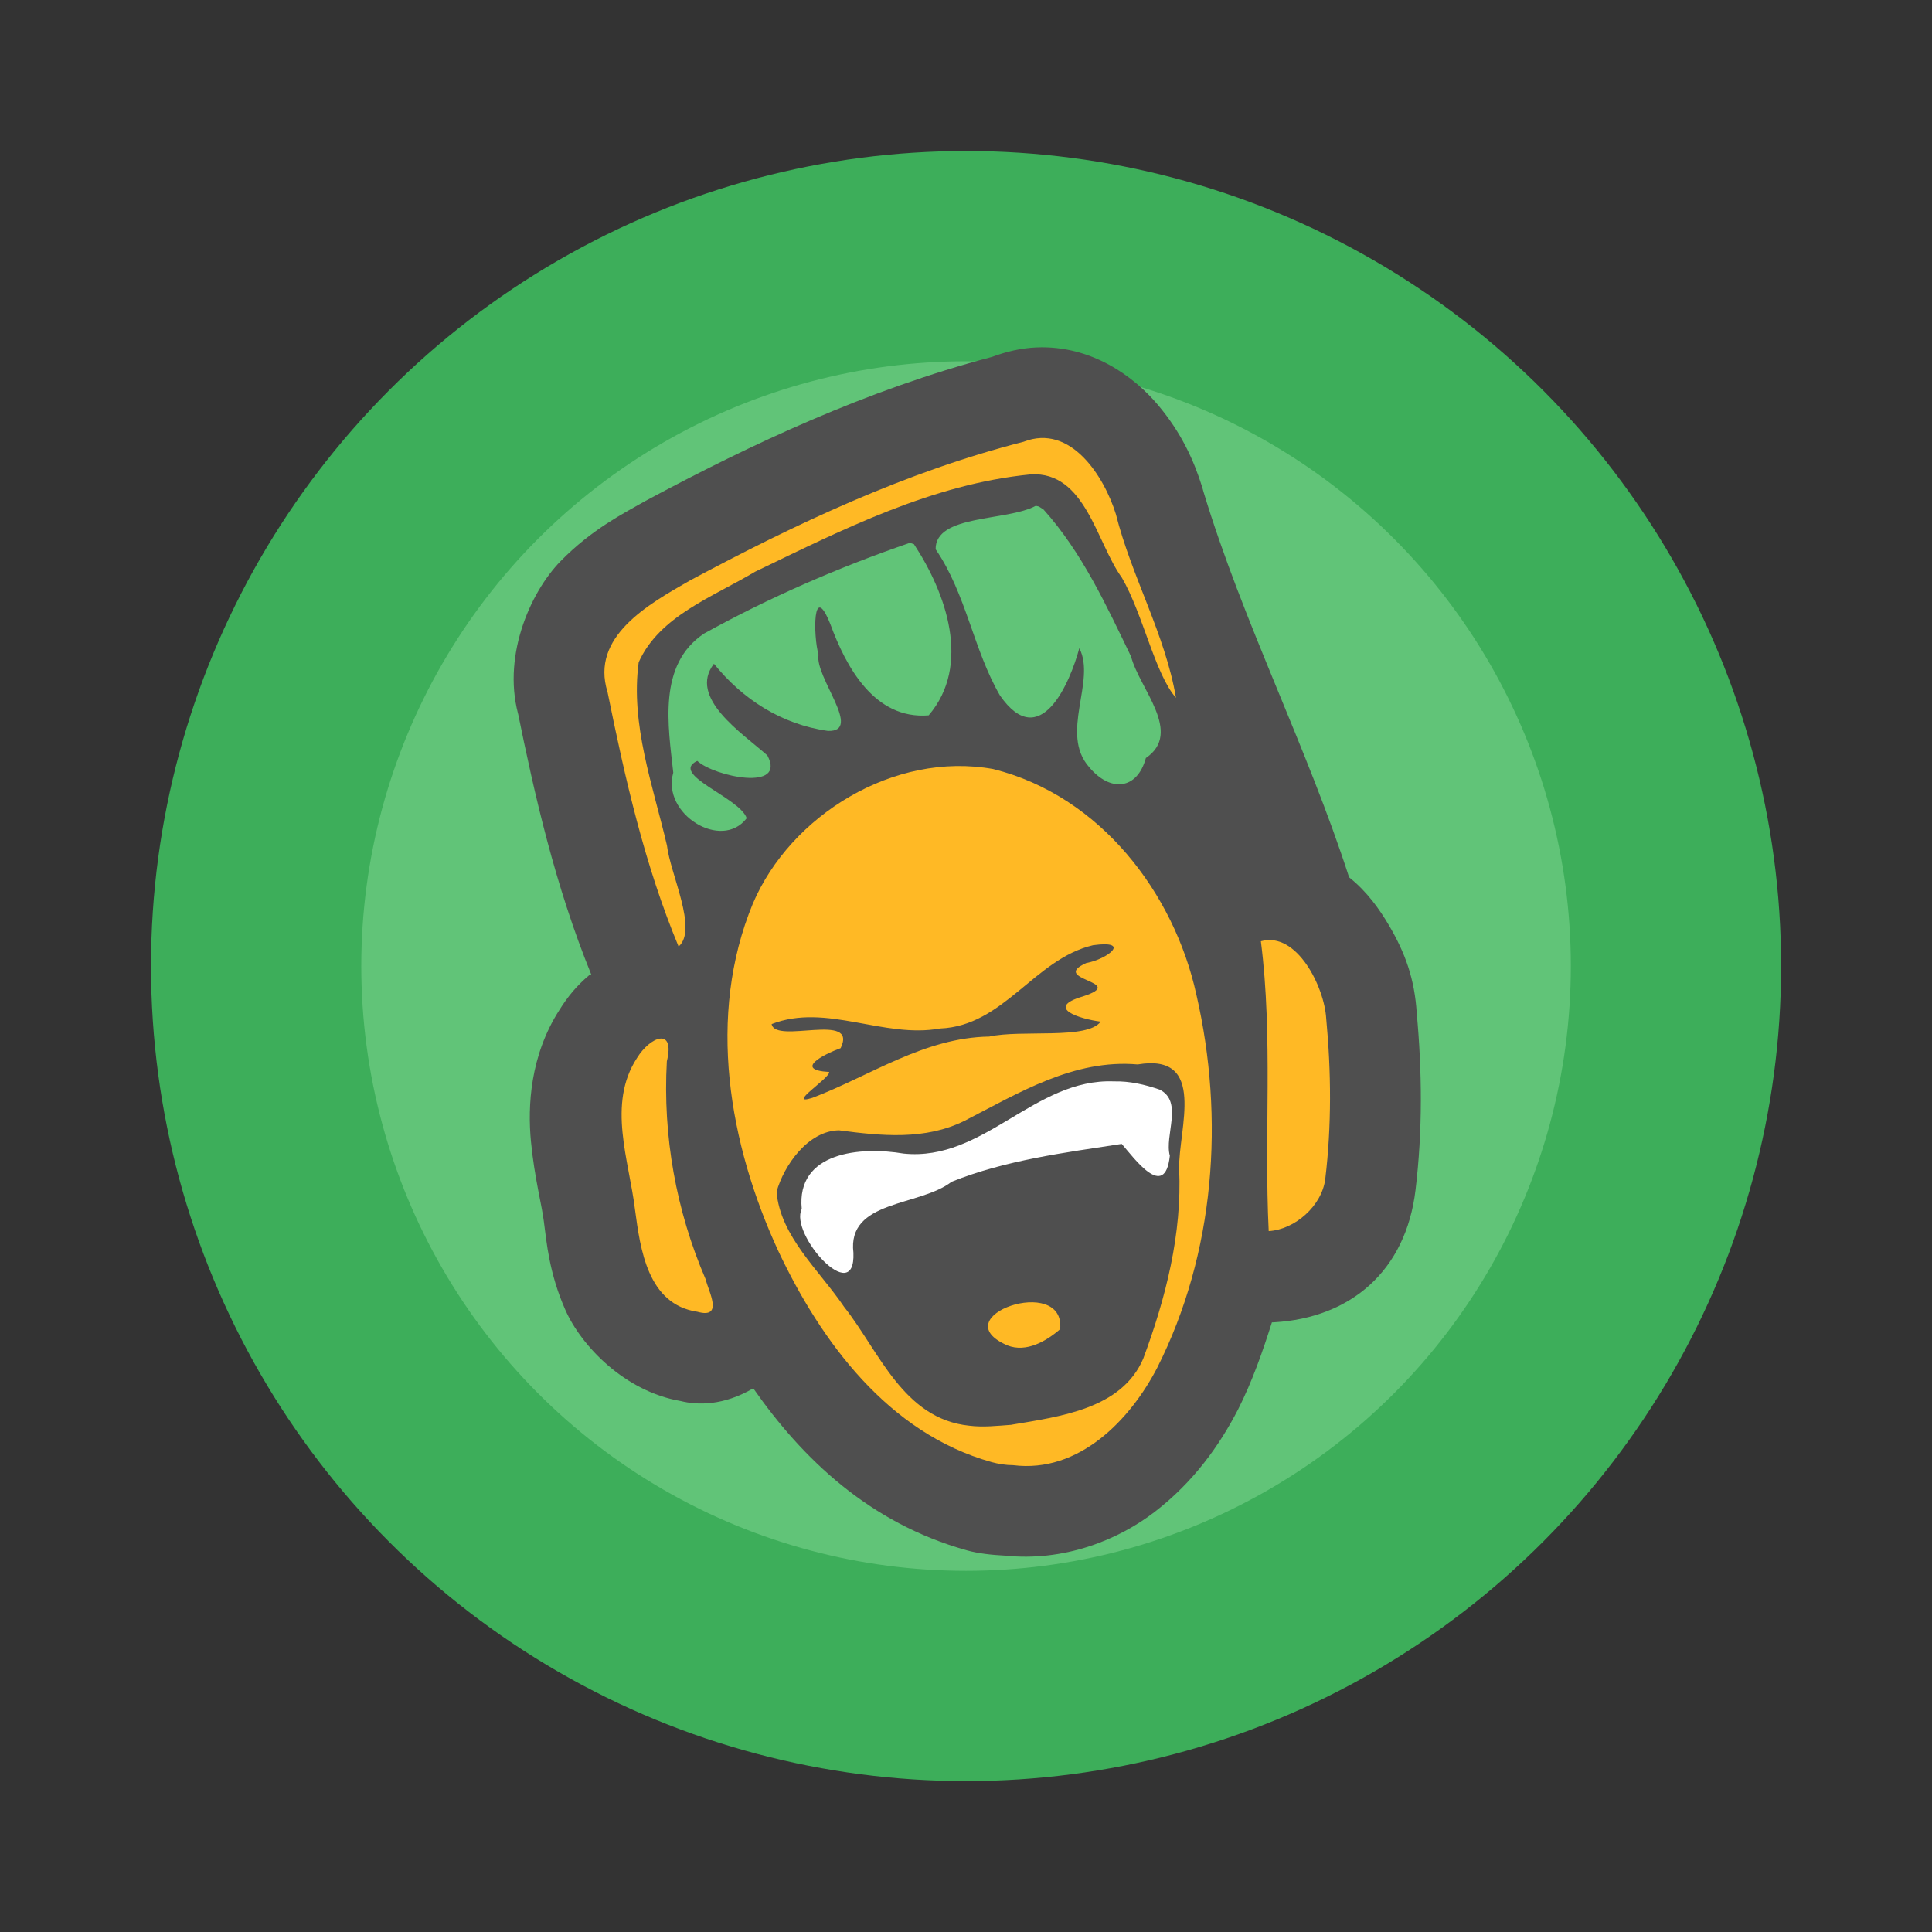 <?xml version="1.0" encoding="UTF-8" standalone="no"?>
<svg
   width="64"
   height="64"
   viewBox="0 0 16.933 16.933"
   version="1.1"
   id="svg2"
   sodipodi:docname="ocenaudio.svg"
   xml:space="preserve"
   inkscape:version="1.3.2 (091e20ef0f, 2023-11-25, custom)"
   xmlns:inkscape="http://www.inkscape.org/namespaces/inkscape"
   xmlns:sodipodi="http://sodipodi.sourceforge.net/DTD/sodipodi-0.dtd"
   xmlns="http://www.w3.org/2000/svg"
   xmlns:svg="http://www.w3.org/2000/svg"><rect x="0" y="0" width="16.933" height="16.933" fill="#333333" stroke="none"/><defs
     id="defs2" /><sodipodi:namedview
     id="namedview2"
     pagecolor="#505050"
     bordercolor="#ffffff"
     borderopacity="1"
     inkscape:showpageshadow="0"
     inkscape:pageopacity="0"
     inkscape:pagecheckerboard="1"
     inkscape:deskcolor="#505050"
     inkscape:zoom="8.2161401"
     inkscape:cx="28.054536"
     inkscape:cy="34.748677"
     inkscape:window-width="1366"
     inkscape:window-height="844"
     inkscape:window-x="0"
     inkscape:window-y="0"
     inkscape:window-maximized="1"
     inkscape:current-layer="svg2" /><ellipse
     cx="8.467"
     cy="8.467"
     fill="#f0f0f0"
     style="fill:#61c478;fill-opacity:1;stroke:#3dae5a;stroke-width:1.843;stroke-dasharray:none;stroke-opacity:1;paint-order:stroke fill markers"
     id="circle1"
     rx="6.222"
     ry="6.222" /><g
     id="g3"
     transform="matrix(0.265,0,0,0.265,2.117,1.984)"><path
       style="fill:#4f4f4f"
       d="m 26.289,4.004 c -0.504,0.021 -1.002,0.14 -1.465,0.312 -4.148,1.095 -7.939,2.874 -11.457,4.76 -0.025,0.013 -0.05,0.027 -0.074,0.041 -0.664,0.38 -1.713,0.905 -2.74,1.955 -1.028,1.05 -1.978,3.24 -1.354,5.232 l -0.076,-0.301 c 0.571,2.815 1.246,5.796 2.441,8.736 -0.016,0.013 -0.057,0.02 -0.072,0.033 -0.405,0.338 -0.709,0.711 -0.98,1.146 -0.965,1.503 -1.055,3.17 -0.939,4.357 0.116,1.198 0.362,2.108 0.424,2.625 0.002,0.015 0.004,0.03 0.006,0.045 0.087,0.642 0.167,1.671 0.707,2.893 0.531,1.201 1.973,2.697 3.811,3.012 0.572,0.143 1.421,0.154 2.404,-0.42 1.624,2.326 3.844,4.459 7.055,5.355 0.004,0.001 0.008,0.003 0.012,0.004 0.374,0.103 0.808,0.151 1.256,0.174 1.937,0.203 3.726,-0.498 4.967,-1.457 1.269,-0.981 2.123,-2.179 2.732,-3.355 0.005,-0.009 0.009,-0.018 0.014,-0.027 0.47,-0.93 0.807,-1.9 1.117,-2.875 0.02,-4.48e-4 0.04,-0.001 0.061,-0.002 2.566,-0.145 4.367,-1.718 4.688,-4.367 0.24,-1.982 0.217,-3.953 0.041,-5.863 -0.069,-1.114 -0.374,-1.979 -0.926,-2.912 -0.301,-0.508 -0.707,-1.095 -1.311,-1.576 C 35.243,17.224 33.122,13.094 31.818,8.787 31.805,8.733 31.79,8.68 31.773,8.627 31.499,7.746 31.084,6.825 30.307,5.904 29.53,4.983 28.129,3.927 26.289,4.004 Z m -0.02,5.238 0.102,0.023 0.154,0.1 c 1.277,1.422 2.079,3.173 2.896,4.865 0.268,1.048 1.727,2.513 0.488,3.354 -0.287,1.058 -1.18,1.138 -1.877,0.299 -0.984,-1.119 0.24,-2.851 -0.324,-3.932 -0.305,1.139 -1.295,3.477 -2.623,1.566 -0.887,-1.53 -1.113,-3.354 -2.129,-4.838 -0.013,-1.16 2.354,-0.919 3.312,-1.437 z m -4.162,1.225 0.131,0.043 c 1.065,1.614 1.909,4 0.488,5.662 -1.799,0.148 -2.739,-1.619 -3.248,-3.006 -0.595,-1.494 -0.57,0.404 -0.395,1 -0.134,0.739 1.485,2.56 0.311,2.521 -1.54,-0.215 -2.829,-1.054 -3.77,-2.221 -0.868,1.124 0.941,2.297 1.766,3.031 0.649,1.212 -1.762,0.697 -2.318,0.182 -0.946,0.443 1.419,1.217 1.635,1.896 -0.826,1.088 -2.822,-0.135 -2.428,-1.508 -0.169,-1.542 -0.523,-3.571 1.018,-4.6 2.163,-1.197 4.463,-2.195 6.811,-3.002 z"
       id="path2-6" /><path
       style="fill:#ffb925"
       d="m 24.805,40.869 c -3.418,-0.955 -5.641,-3.991 -7.047,-6.969 -1.645,-3.553 -2.38,-7.795 -0.847,-11.502 1.241,-2.913 4.661,-5.044 7.949,-4.45 3.553,0.888 5.987,4.115 6.72,7.462 0.941,4.089 0.618,8.547 -1.295,12.338 -0.89,1.719 -2.585,3.498 -4.768,3.223 -0.241,-7.3e-5 -0.481,-0.039 -0.713,-0.102 z m 0.659,-1.235 c 1.612,-0.272 3.643,-0.522 4.357,-2.182 0.749,-2.013 1.287,-4.13 1.189,-6.284 -0.029,-1.3 0.941,-3.839 -1.372,-3.45 -2.112,-0.184 -3.942,0.948 -5.719,1.861 -1.311,0.653 -2.763,0.502 -4.157,0.318 -1.027,0.014 -1.827,1.164 -2.067,2.032 0.122,1.477 1.42,2.604 2.235,3.809 1.158,1.462 1.954,3.707 4.14,3.928 0.463,0.058 0.933,0.003 1.395,-0.03 z m -0.136,-2.624 c -2.18,-0.95 1.923,-2.371 1.746,-0.536 -0.454,0.394 -1.12,0.785 -1.746,0.536 z m -6.446,-8.188 c 1.924,-0.733 3.697,-1.992 5.847,-2.026 1.07,-0.237 3.244,0.11 3.685,-0.494 -0.692,-0.087 -1.867,-0.459 -0.584,-0.835 1.525,-0.494 -1.146,-0.54 0.108,-1.103 0.714,-0.131 1.506,-0.765 0.224,-0.589 -1.945,0.457 -2.949,2.673 -5.062,2.754 -1.865,0.34 -3.763,-0.848 -5.568,-0.146 0.122,0.677 2.874,-0.422 2.282,0.796 -0.581,0.212 -1.553,0.721 -0.38,0.788 0.05,0.188 -1.457,1.138 -0.551,0.855 z m -3.807,7.076 c -1.647,-0.243 -1.886,-2.076 -2.061,-3.373 -0.197,-1.639 -0.926,-3.501 0.063,-5.017 0.437,-0.716 1.271,-1.038 0.989,0.107 -0.137,2.467 0.304,4.938 1.287,7.218 0.085,0.38 0.611,1.312 -0.278,1.065 z M 33.972,33.229 c -0.157,-3.188 0.147,-6.402 -0.259,-9.585 1.192,-0.335 2.101,1.513 2.161,2.558 0.166,1.758 0.18,3.547 -0.031,5.3 -0.107,0.888 -1.003,1.679 -1.871,1.728 z M 14.455,23.819 c -1.125,-2.698 -1.774,-5.572 -2.351,-8.421 -0.573,-1.83 1.358,-2.903 2.717,-3.681 3.503,-1.878 7.156,-3.601 11.044,-4.593 1.565,-0.611 2.669,1.162 3.051,2.389 0.519,2.07 1.631,3.974 1.989,6.079 -0.699,-0.792 -1.087,-2.768 -1.791,-3.975 -0.841,-1.159 -1.202,-3.523 -3.014,-3.414 -3.258,0.316 -6.228,1.827 -9.116,3.219 -1.38,0.827 -3.166,1.464 -3.849,2.994 -0.279,2.052 0.473,4.078 0.935,6.06 0.107,0.939 1.031,2.783 0.385,3.343 z"
       id="path4" /><path
       style="fill:#ffffff"
       d="m 28.855,28.278 c -2.635,-0.108 -4.301,2.661 -6.957,2.388 -1.425,-0.242 -3.557,-0.056 -3.37,1.832 -0.419,0.829 1.784,3.282 1.709,1.449 -0.213,-1.755 2.185,-1.522 3.248,-2.349 1.787,-0.716 3.727,-0.961 5.625,-1.252 0.396,0.447 1.431,1.906 1.592,0.391 -0.187,-0.665 0.458,-1.797 -0.341,-2.188 -0.485,-0.166 -0.987,-0.284 -1.506,-0.271 z"
       id="path5" /></g></svg>
